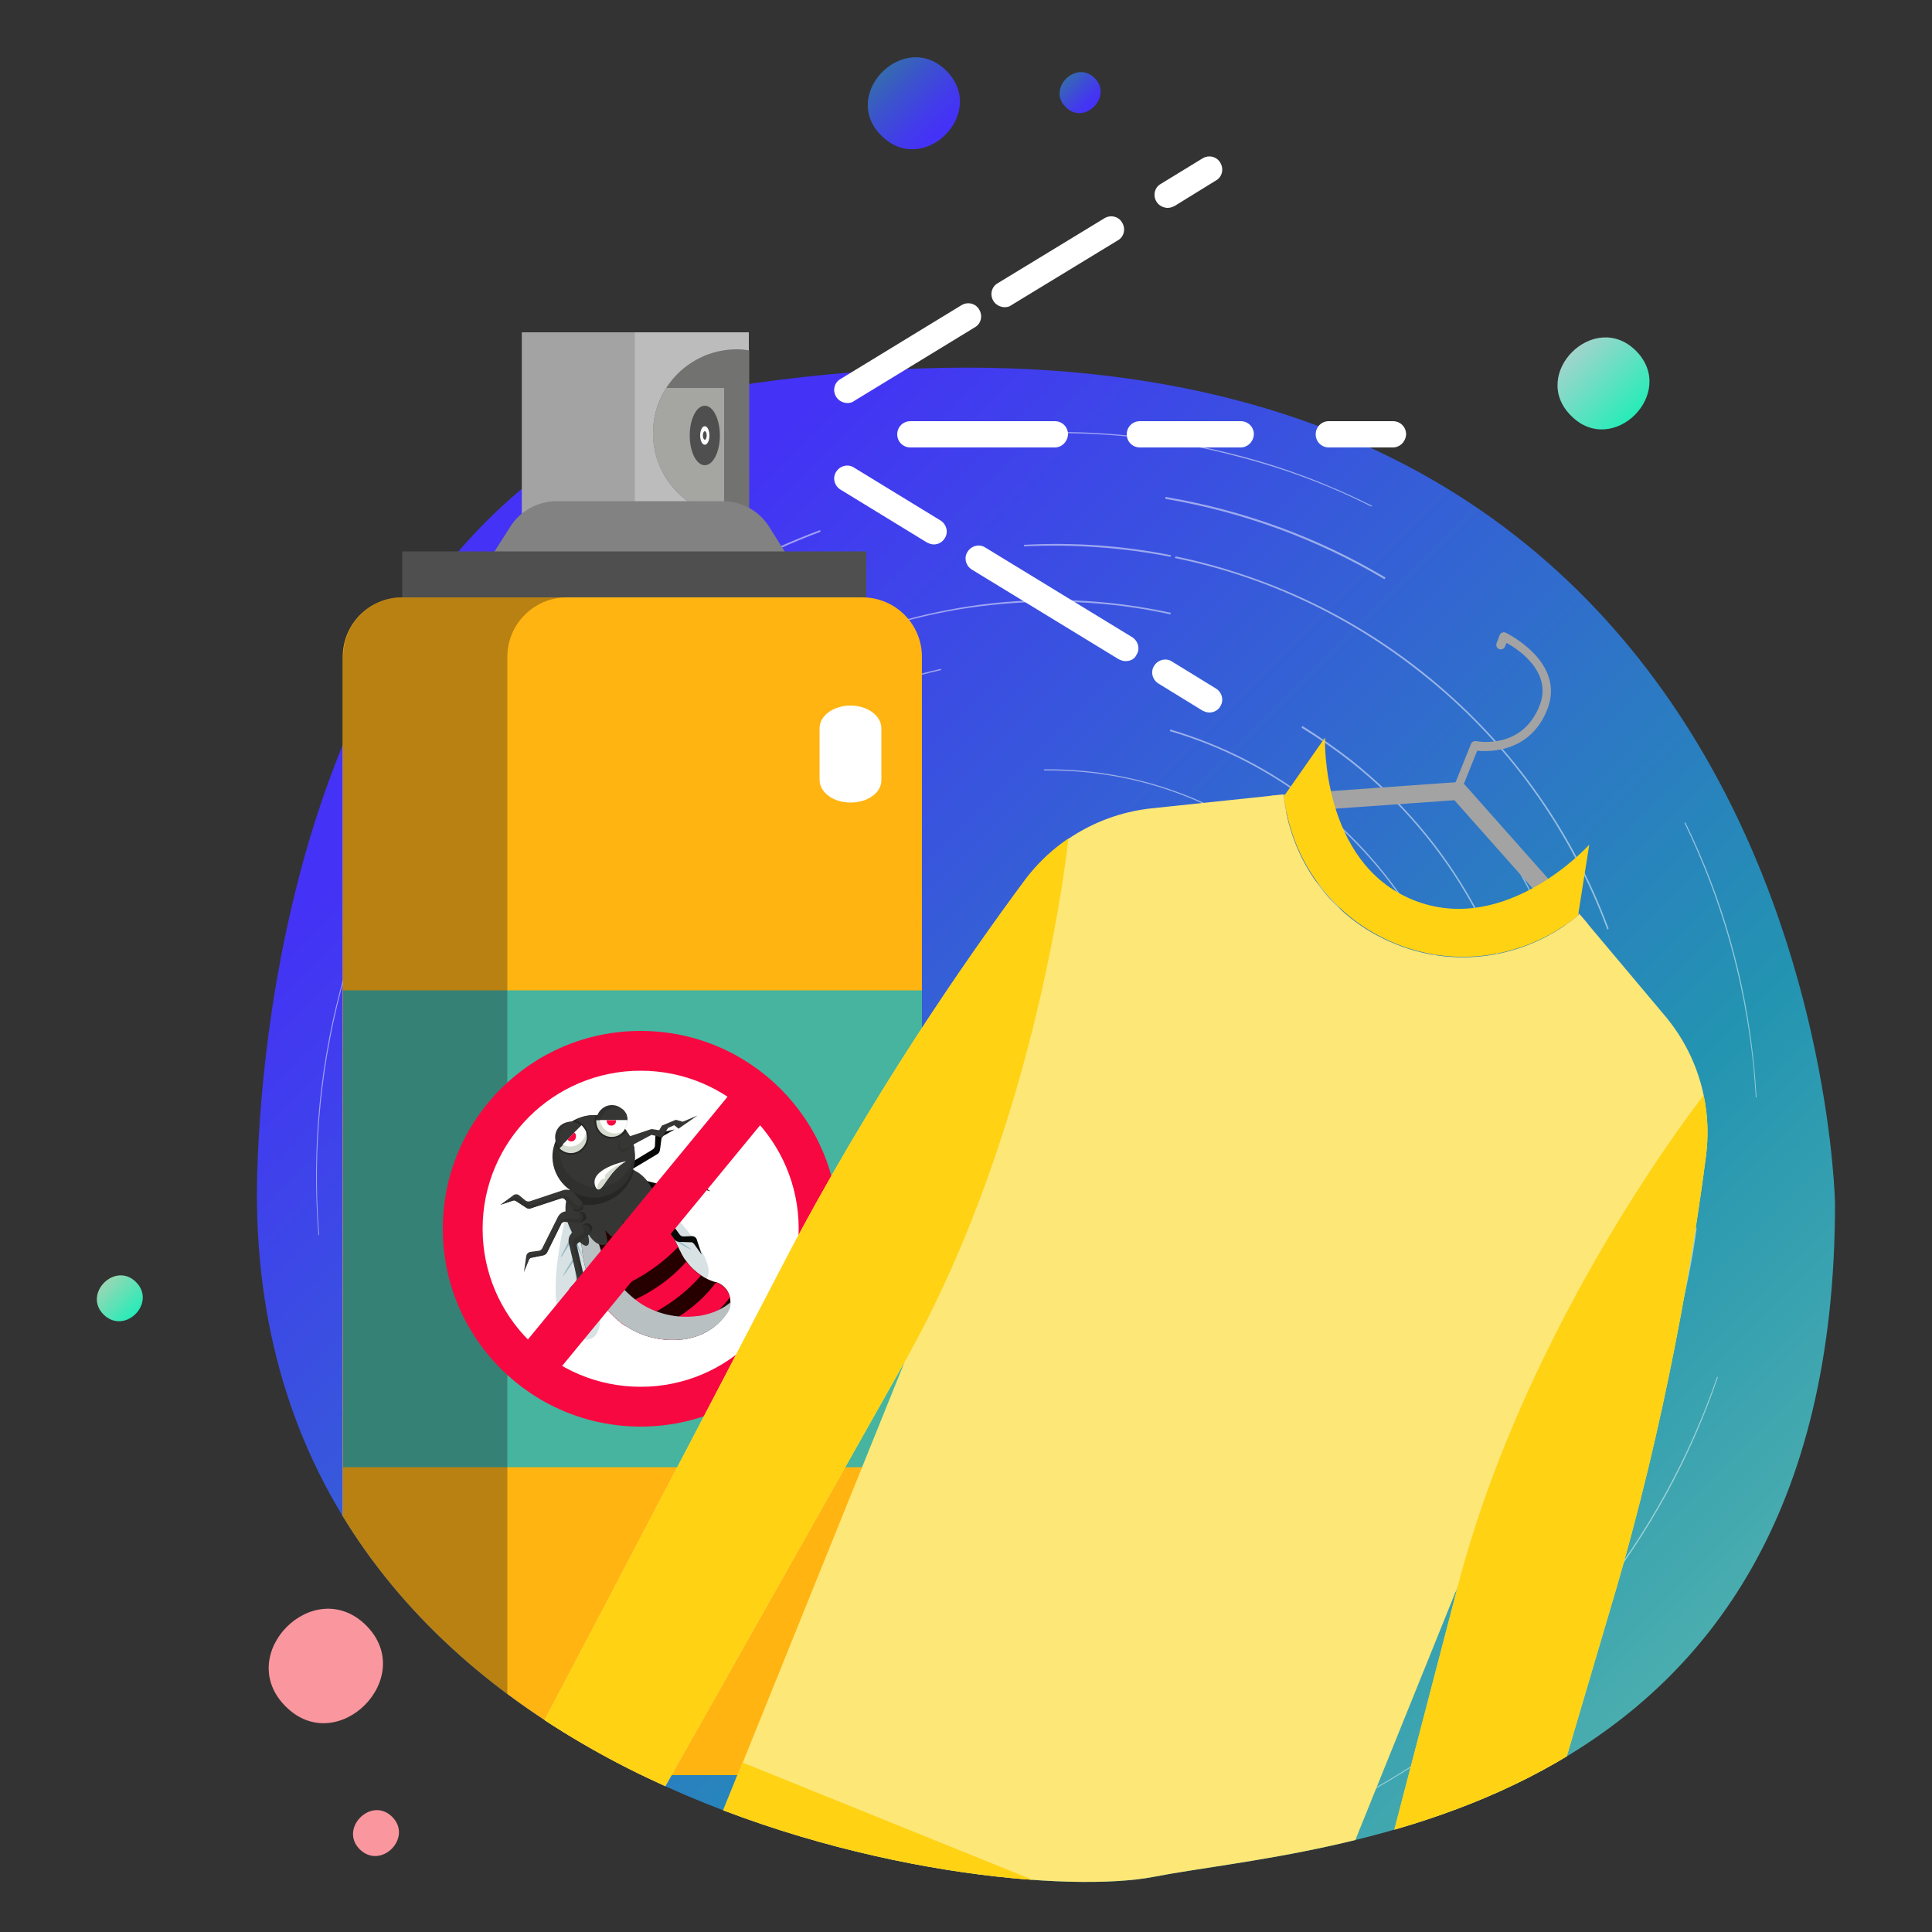 <?xml version="1.0" encoding="utf-8"?>
<!-- Generator: Adobe Illustrator 21.1.0, SVG Export Plug-In . SVG Version: 6.00 Build 0)  -->
<svg version="1.1" id="Layer_1" xmlns="http://www.w3.org/2000/svg" xmlns:xlink="http://www.w3.org/1999/xlink" x="0px" y="0px"
	 viewBox="0 0 500 500" style="enable-background:new 0 0 500 500;" xml:space="preserve">
<rect x="0" y="0" width="500" height="500" fill="#333333" stroke="none"/>
<style type="text/css">
	.st0{fill:url(#SVGID_1_);}
	.st1{fill:#FA969E;}
	.st2{fill:url(#SVGID_2_);}
	.st3{fill:url(#SVGID_3_);}
	.st4{fill:url(#SVGID_4_);}
	.st5{fill:url(#SVGID_5_);}
	.st6{fill:#FFFFFF;}
	.st7{opacity:0.5;}
	.st8{clip-path:url(#SVGID_7_);}
	.st9{fill:#BCBCBC;}
	.st10{fill:#A3A3A3;}
	.st11{fill:#727271;}
	.st12{fill:#A5A5A2;}
	.st13{fill:#828282;}
	.st14{fill:#4F4F4F;}
	.st15{fill:#FFB411;}
	.st16{fill:#46B49F;}
	.st17{opacity:0.3;fill:#110D13;}
	.st18{fill:#F70840;}
	.st19{fill:#D8E2E4;}
	.st20{fill:#95BAC2;}
	.st21{fill:#260000;}
	.st22{fill:#B8C0C2;}
	.st23{fill:#080807;}
	.st24{fill:#363634;}
	.st25{fill:#262625;}
	.st26{fill:#30302F;}
	.st27{fill:#FEFFFD;}
	.st28{fill:#D5DBCE;}
	.st29{fill:#FDE776;}
	.st30{fill:#FFD214;}
</style>
<g>
	<linearGradient id="SVGID_1_" gradientUnits="userSpaceOnUse" x1="116.825" y1="143.961" x2="419.39" y2="446.526">
		<stop  offset="8.527380e-02" style="stop-color:#4432F6"/>
		<stop  offset="0.753" style="stop-color:#2394B1"/>
		<stop  offset="1" style="stop-color:#4AADAF"/>
	</linearGradient>
	<path class="st0" d="M188.8,100.1C62.4,129.2,66.5,311.5,66.5,311.5C68.6,467.1,256.2,494,298.7,485.7
		c42.5-8.3,176.2-12.4,176.2-174.2C474.9,311.5,470.7,56.8,188.8,100.1z"/>
	<g>
		<g>
			<g>
				<path class="st1" d="M101.5,470.2c-5.4-5.4-13.8,3-8.4,8.4C98.6,484,106.9,475.6,101.5,470.2L101.5,470.2z"/>
			</g>
			<g>
				<path class="st1" d="M94.8,420.7c-13.5-13.5-34.4,7.4-20.9,20.9C87.3,455.1,108.2,434.2,94.8,420.7L94.8,420.7z"/>
			</g>
			<g>
				
					<linearGradient id="SVGID_2_" gradientUnits="userSpaceOnUse" x1="-895.395" y1="1019.327" x2="-872.387" y2="1019.327" gradientTransform="matrix(-0.707 -0.707 0.707 -0.707 -930.782 195.006)">
					<stop  offset="0" style="stop-color:#27ECB8"/>
					<stop  offset="1" style="stop-color:#A2D4CC"/>
				</linearGradient>
				<path class="st2" d="M423.4,90.8c-10.8-10.8-27.7,6-16.8,16.8C417.4,118.5,434.2,101.7,423.4,90.8L423.4,90.8z"/>
			</g>
			<g>
				<g>
					
						<linearGradient id="SVGID_3_" gradientUnits="userSpaceOnUse" x1="-717.942" y1="944.403" x2="-694.934" y2="944.403" gradientTransform="matrix(-0.707 -0.707 0.707 -0.707 -930.782 195.006)">
						<stop  offset="8.527380e-02" style="stop-color:#4432F6"/>
						<stop  offset="0.301" style="stop-color:#423BEB"/>
						<stop  offset="0.682" style="stop-color:#3B53CD"/>
						<stop  offset="1" style="stop-color:#356BAF"/>
					</linearGradient>
					<path class="st3" d="M244.9,18.3c-10.8-10.8-27.7,6-16.8,16.8C239,46,255.8,29.2,244.9,18.3L244.9,18.3z"/>
				</g>
			</g>
			<g>
				<g>
					
						<linearGradient id="SVGID_4_" gradientUnits="userSpaceOnUse" x1="-740.02" y1="976.785" x2="-729.735" y2="976.785" gradientTransform="matrix(-0.707 -0.707 0.707 -0.707 -930.782 195.006)">
						<stop  offset="8.527380e-02" style="stop-color:#4432F6"/>
						<stop  offset="0.301" style="stop-color:#423BEB"/>
						<stop  offset="0.682" style="stop-color:#3B53CD"/>
						<stop  offset="1" style="stop-color:#356BAF"/>
					</linearGradient>
					<path class="st4" d="M283.3,20.2c-4.8-4.8-12.4,2.7-7.5,7.5C280.6,32.6,288.1,25,283.3,20.2L283.3,20.2z"/>
				</g>
			</g>
			<g>
				
					<linearGradient id="SVGID_5_" gradientUnits="userSpaceOnUse" x1="-785.558" y1="580.415" x2="-774.115" y2="580.415" gradientTransform="matrix(-0.707 -0.707 0.707 -0.707 -930.782 195.006)">
					<stop  offset="0" style="stop-color:#27ECB8"/>
					<stop  offset="1" style="stop-color:#99D7B4"/>
				</linearGradient>
				<path class="st5" d="M35.2,331.8c-5.4-5.4-13.8,3-8.4,8.4C32.3,345.6,40.6,337.2,35.2,331.8L35.2,331.8z"/>
			</g>
		</g>
	</g>
	<g>
		<g>
			<path class="st6" d="M302.2,53.8c-1.1,0-2.3-0.6-2.9-1.6c-1-1.6-0.5-3.7,1.1-4.6l10.8-6.6c1.6-1,3.7-0.5,4.6,1.1
				c1,1.6,0.5,3.7-1.1,4.6L304,53.3C303.4,53.6,302.8,53.8,302.2,53.8z"/>
		</g>
		<g>
			<path class="st6" d="M260,79.5c-1.1,0-2.3-0.6-2.9-1.6c-1-1.6-0.5-3.7,1.1-4.6l27.6-16.8c1.6-1,3.7-0.5,4.6,1.1
				c1,1.6,0.5,3.7-1.1,4.6L261.7,79C261.2,79.4,260.6,79.5,260,79.5z"/>
		</g>
		<g>
			<path class="st6" d="M219.3,104.3c-1.1,0-2.3-0.6-2.9-1.6c-1-1.6-0.5-3.7,1.1-4.6L248.8,79c1.6-1,3.7-0.5,4.6,1.1
				c1,1.6,0.5,3.7-1.1,4.6L221,103.8C220.5,104.2,219.9,104.3,219.3,104.3z"/>
		</g>
		<g>
			<path class="st6" d="M241.7,140.9c-0.6,0-1.2-0.2-1.8-0.5l-22.4-13.7c-1.6-1-2.1-3.1-1.1-4.6c1-1.6,3.1-2.1,4.6-1.1l22.4,13.7
				c1.6,1,2.1,3.1,1.1,4.6C243.9,140.3,242.8,140.9,241.7,140.9z"/>
		</g>
		<g>
			<path class="st6" d="M291.3,171.1c-0.6,0-1.2-0.2-1.8-0.5l-38-23.2c-1.6-1-2.1-3.1-1.1-4.6c1-1.6,3.1-2.1,4.6-1.1l38,23.2
				c1.6,1,2.1,3.1,1.1,4.6C293.6,170.6,292.5,171.1,291.3,171.1z"/>
		</g>
		<g>
			<path class="st6" d="M313,184.4c-0.6,0-1.2-0.2-1.8-0.5l-11.4-7c-1.6-1-2.1-3.1-1.1-4.6c1-1.6,3.1-2.1,4.6-1.1l11.4,7
				c1.6,1,2.1,3.1,1.1,4.6C315.3,183.8,314.1,184.4,313,184.4z"/>
		</g>
		<g>
			<path class="st6" d="M273,115.8h-37.4c-1.9,0-3.4-1.5-3.4-3.4c0-1.9,1.5-3.4,3.4-3.4H273c1.9,0,3.4,1.5,3.4,3.4
				C276.3,114.3,274.8,115.8,273,115.8z"/>
		</g>
		<g>
			<path class="st6" d="M321.1,115.8h-26.1c-1.9,0-3.4-1.5-3.4-3.4c0-1.9,1.5-3.4,3.4-3.4h26.1c1.9,0,3.4,1.5,3.4,3.4
				C324.4,114.3,322.9,115.8,321.1,115.8z"/>
		</g>
		<g>
			<path class="st6" d="M360.5,115.8h-16.6c-1.9,0-3.4-1.5-3.4-3.4c0-1.9,1.5-3.4,3.4-3.4h16.6c1.9,0,3.4,1.5,3.4,3.4
				C363.8,114.3,362.3,115.8,360.5,115.8z"/>
		</g>
	</g>
	<g class="st7">
		<g>
			<path class="st6" d="M205.5,379c-17.1-13.5-28.8-32-33.9-53.1c-0.1,0-0.2,0-0.3,0.1c5.1,21.1,16.9,39.7,34,53.2
				c20.7,16.4,46.7,23.5,73.2,20c7.9-1,15.6-3,23-5.8c0-0.1,0-0.2-0.1-0.3c-7.3,2.8-15,4.7-23,5.8C252,402.4,226.1,395.3,205.5,379z
				"/>
			<path class="st6" d="M362.1,263.1c0.1,0,0.2-0.1,0.3-0.1c-6.1-16.9-16.6-31.7-30.9-43c-17.5-13.9-38.9-21.1-61.2-20.9
				c-0.1,0.1-0.1,0.2-0.2,0.3c22.3-0.3,43.6,6.9,61.2,20.8C345.5,231.4,356,246.2,362.1,263.1z"/>
			<path class="st6" d="M352.4,351.5c11.9-18.9,17.3-40.9,15.5-63.1c-0.1,0-0.2,0-0.3,0.1c1.9,22.2-3.6,44.1-15.4,62.9
				C352.2,351.4,352.3,351.4,352.4,351.5z"/>
			<path class="st6" d="M191.1,238.4c2.2-2.8,4.5-5.4,6.9-7.9c-0.1-0.1-0.2-0.1-0.2-0.2c-2.4,2.5-4.7,5.1-6.9,7.9
				c-8.8,11.1-15.1,23.7-18.8,36.9c0.1,0,0.2,0,0.3,0.1C176,262,182.4,249.5,191.1,238.4z"/>
		</g>
		<g>
			<path class="st6" d="M381,314.5c-2.4,15.4-7.9,30.2-16.2,43.7c0.1,0,0.3,0,0.4-0.1c8.3-13.4,13.7-28.2,16.1-43.5
				C381.2,314.5,381.1,314.5,381,314.5z"/>
			<path class="st6" d="M302.7,189.2c13.5,3.9,26.3,10.5,37.6,19.4c18,14.3,30.9,33.5,37.3,55.3c0.1-0.1,0.2-0.1,0.3-0.2
				c-6.5-21.8-19.3-41-37.4-55.4c-11.3-9-24.1-15.5-37.6-19.5C302.8,189,302.8,189.1,302.7,189.2z"/>
			<path class="st6" d="M280,413.7c15.5-2,30.3-7.1,43.6-14.8c-0.1-0.1-0.2-0.2-0.2-0.2c-13.2,7.7-27.9,12.7-43.4,14.8
				c-26.7,3.5-52.8-2.4-74.8-16.6c-0.1,0.1-0.1,0.2-0.2,0.3C227,411.3,253.2,417.2,280,413.7z"/>
			<path class="st6" d="M154.4,306.7c-1-27.7,7.9-54.9,25.5-77.1c8.5-10.8,18.7-19.8,29.9-26.9c-0.1-0.1-0.1-0.2-0.2-0.2
				c-11.3,7.1-21.4,16.2-30,27c-17.7,22.3-26.6,49.5-25.6,77.4C154.2,306.7,154.3,306.7,154.4,306.7z"/>
		</g>
		<g>
			<path class="st6" d="M336.8,188.3c4.4,2.7,8.6,5.6,12.7,8.8c25.8,20.4,42.1,49.6,46.3,82.5c0.1-0.1,0.2-0.1,0.3-0.2
				c-4.2-33-20.6-62.2-46.4-82.7c-4.1-3.2-8.3-6.1-12.6-8.8C337,188.1,336.9,188.2,336.8,188.3z"/>
			<path class="st6" d="M180.8,396.6c-0.1,0.1-0.2,0.2-0.2,0.3c2.1,1.9,4.2,3.7,6.4,5.5c26.7,21.1,60.2,30.3,94.4,25.8
				c24.8-3.2,47.9-13.4,67-29.2l-0.3-0.2c-19,15.7-42,25.8-66.7,29.1c-34.1,4.5-67.6-4.7-94.2-25.7
				C185,400.3,182.9,398.4,180.8,396.6z"/>
			<path class="st6" d="M141.3,322.2c-0.3-2-0.5-4-0.8-6c-3.5-34.2,6.5-68.2,28.2-95.5c19.2-24.2,45.5-40.7,74.9-47.3
				c0-0.1-0.1-0.2-0.1-0.3c-29.5,6.6-55.9,23.1-75.1,47.4c-21.7,27.4-31.8,61.5-28.3,95.8c0.2,2,0.5,4,0.7,5.9
				C141.1,322.2,141.2,322.2,141.3,322.2z"/>
		</g>
		<g>
			<path class="st6" d="M302.9,159c0-0.1,0.1-0.2,0.1-0.4c-15.9-3.5-32.5-4.3-49.3-2.1c-22.7,3-44,11.1-62.7,23.6
				c0,0.1,0.1,0.3,0.1,0.4c18.6-12.5,39.9-20.7,62.6-23.6C270.5,154.8,287.1,155.5,302.9,159z"/>
			<path class="st6" d="M411.6,297.9c0.1-5.6-0.2-11.3-0.7-17c-2.5-24.8-11.2-47.7-25-67.2c-0.1,0.1-0.2,0.2-0.2,0.3
				c13.8,19.4,22.4,42.3,24.9,66.9c0.6,5.7,0.8,11.3,0.7,16.9C411.3,297.9,411.5,297.9,411.6,297.9z"/>
			<path class="st6" d="M282.9,442.6c8.7-1.1,17.2-3,25.5-5.7c0.1-0.2,0.2-0.3,0.3-0.5c-8.3,2.7-16.9,4.6-25.8,5.8
				c-38,5-75.2-5.2-104.8-28.6c-29.6-23.4-48-57.3-51.9-95.4c-2.5-24.4,1.2-48.7,10.5-71c-0.1,0-0.3,0-0.4,0
				c-9.3,22.3-13,46.6-10.5,71.1c3.9,38.2,22.4,72.2,52,95.7C207.5,437.3,244.8,447.5,282.9,442.6z"/>
		</g>
		<g>
			<path class="st6" d="M226.6,453.9l0.3-0.4c-20.9-5.2-40.6-14.7-57.9-28.5c-32.6-25.8-52.9-63.1-57.1-105
				c-3.5-34.4,4.1-68.5,21.6-98.1c-0.1-0.1-0.2-0.2-0.3-0.3c-17.5,29.7-25.1,63.9-21.6,98.4c4.3,42.1,24.6,79.5,57.3,105.3
				C186,439.1,205.7,448.7,226.6,453.9z"/>
			<path class="st6" d="M303.1,143.7c-12.4-2.5-25.2-3.4-38.1-2.7c0,0.1,0,0.3,0.1,0.4c12.8-0.6,25.5,0.3,37.8,2.7
				C303,144,303,143.8,303.1,143.7z"/>
			<path class="st6" d="M416,240.6c0.1-0.1,0.2-0.2,0.3-0.3c-9.7-26.1-26.1-48.9-48.3-66.5c-18.9-15-40.7-25-63.7-29.8
				c-0.1,0.1-0.2,0.3-0.3,0.4c23.1,4.7,44.9,14.8,63.8,29.8C389.9,191.6,406.3,214.5,416,240.6z"/>
			<path class="st6" d="M326.4,445.1c0.1,0.1,0.3,0.2,0.4,0.3c24.7-10.6,46.6-27.2,63.9-49c0.9-1.1,1.7-2.2,2.6-3.3l-0.3-0.3
				c-0.8,1.1-1.7,2.2-2.6,3.3C373.1,417.9,351.1,434.6,326.4,445.1z"/>
		</g>
		<g>
			<path class="st6" d="M425.7,364.6c0.1,0.1,0.3,0.2,0.4,0.2c6.5-15,10.9-30.8,13-47c-0.2,0-0.3-0.1-0.5-0.1
				C436.5,333.8,432.2,349.6,425.7,364.6z"/>
			<path class="st6" d="M358.6,149.5c-17.6-10.5-36.9-17.5-57-20.9c0,0.2,0,0.3,0,0.5c20,3.4,39.2,10.4,56.7,20.8
				C358.4,149.7,358.5,149.6,358.6,149.5z"/>
			<path class="st6" d="M130.4,200.5c1.6-2.1,3.1-4.3,4.8-6.4c20.5-26,47.2-45.3,77.2-56.5c-0.1-0.1-0.1-0.3-0.2-0.4
				c-30.1,11.2-56.8,30.6-77.4,56.6c-1.7,2.1-3.3,4.2-4.8,6.4C130.1,200.3,130.2,200.4,130.4,200.5z"/>
			<path class="st6" d="M285.8,471.5c22.5-2.9,43.9-10.1,63.2-21c-0.1-0.1-0.2-0.2-0.3-0.3c-19.3,10.8-40.6,17.9-62.9,20.9
				c-31,4-61.5-0.3-89.1-12.3c-0.1,0.1-0.2,0.3-0.3,0.4C224,471.2,254.7,475.5,285.8,471.5z"/>
		</g>
		<g>
			<path class="st6" d="M412.8,413.9c-2.8,3.6-5.8,7.1-8.9,10.4l0.2,0.2c3.1-3.4,6-6.8,8.9-10.4c13.9-17.5,24.5-36.9,31.6-57.7
				c-0.1,0-0.2-0.1-0.2-0.1C437.2,377.1,426.6,396.5,412.8,413.9z"/>
			<path class="st6" d="M354.9,131.1c0.1-0.1,0.1-0.1,0.2-0.2c-11-5.5-22.5-9.9-34.5-13c-15.3-4-30.9-6.1-46.6-6.1
				c0,0.1,0,0.2,0,0.3c15.7,0,31.3,2,46.5,6.1C332.5,121.3,344,125.6,354.9,131.1z"/>
			<path class="st6" d="M454.6,284c-0.2-2.9-0.4-5.8-0.7-8.7c-2.2-22-8.2-42.9-17.7-62.4c-0.1,0-0.2,0-0.3,0
				c9.5,19.5,15.5,40.5,17.8,62.4c0.3,2.9,0.5,5.8,0.7,8.7C454.5,284,454.5,284,454.6,284z"/>
			<path class="st6" d="M82.6,319.7c-1.8-22.8,0.5-45.5,6.8-67.6c7-24.3,18.6-46.8,34.5-66.8c3.5-4.4,7.2-8.6,11-12.7
				c-0.1-0.1-0.1-0.1-0.2-0.2c-3.8,4.1-7.5,8.3-11,12.7c-15.9,20.1-27.5,42.6-34.5,66.9c-6.4,22.1-8.6,44.9-6.8,67.6
				C82.4,319.6,82.5,319.6,82.6,319.7z"/>
			<path class="st6" d="M338.3,471.4c0.1,0.1,0.1,0.1,0.2,0.2c5.9-2.6,11.6-5.4,17.3-8.6c17.8-10,33.8-22.7,47.7-37.7l-0.2-0.2
				c-13.9,15.1-29.8,27.7-47.6,37.7C350,466,344.2,468.8,338.3,471.4z"/>
		</g>
	</g>
	<g>
		<defs>
			<path id="SVGID_6_" d="M144.6,29.1C18.2,58.2,66.5,311.5,66.5,311.5C68.6,467.1,256.2,494,298.7,485.7
				c42.5-8.3,176.2-12.4,176.2-174.2C474.9,311.5,426.5-14.2,144.6,29.1z"/>
		</defs>
		<clipPath id="SVGID_7_">
			<use xlink:href="#SVGID_6_"  style="overflow:visible;"/>
		</clipPath>
		<g class="st8">
			<g>
				<rect x="135.1" y="86" class="st9" width="58.7" height="56.1"/>
				<rect x="135.1" y="86" class="st10" width="29.2" height="56.1"/>
				<path class="st11" d="M193.9,90.7c-1-0.2-2.1-0.3-3.2-0.3c-12,0-21.7,9.7-21.7,21.7c0,12,9.7,21.7,21.7,21.7
					c1.1,0,2.2-0.1,3.2-0.3V90.7z"/>
				<path class="st12" d="M169,112.1c0,9.8,6.5,18,15.3,20.7h3.1v-32.4h-15C170.3,103.8,169,107.8,169,112.1z"/>
				<path class="st13" d="M199.1,136.4c-2.6-4.2-7.2-6.7-12.1-6.7h-42.9c-4.9,0-9.5,2.5-12.1,6.7L124,149h83L199.1,136.4z"/>
				<ellipse class="st14" cx="182.4" cy="112.7" rx="3.9" ry="7.7"/>
				<ellipse class="st6" cx="182.4" cy="112.7" rx="1.2" ry="2.4"/>
				<ellipse class="st14" cx="182.4" cy="112.7" rx="0.5" ry="1.1"/>
			</g>
			<rect x="104.1" y="142.7" class="st14" width="120.1" height="26.3"/>
			<path class="st15" d="M223.2,459.4H104.1c-8.5,0-15.4-6.9-15.4-15.4V170c0-8.5,6.9-15.4,15.4-15.4h119.1
				c8.5,0,15.4,6.9,15.4,15.4v274C238.6,452.5,231.7,459.4,223.2,459.4z"/>
			<path class="st6" d="M220.1,207.7L220.1,207.7c-4.4,0-8-2.6-8-5.9v-13.3c0-3.3,3.6-5.9,8-5.9l0,0c4.4,0,8,2.6,8,5.9v13.3
				C228.2,205.1,224.6,207.7,220.1,207.7z"/>
			<rect x="88.8" y="256.3" class="st16" width="149.8" height="123.4"/>
			<path class="st17" d="M131.3,444.1v-64.3V256.3V170c0-8.5,6.9-15.4,15.4-15.4h-42.5c-8.5,0-15.4,6.9-15.4,15.4v86.3v123.4v64.3
				c0,8.5,6.9,15.4,15.4,15.4h42.5C138.2,459.4,131.3,452.5,131.3,444.1z"/>
			<circle class="st18" cx="165.8" cy="318" r="51.2"/>
			<circle class="st6" cx="165.8" cy="318" r="40.9"/>
			<g>
				<g>
					<path class="st19" d="M147.3,311.5c0,0-10.1,34.6,4,35.2C162.4,347.2,147.3,311.5,147.3,311.5z"/>
					<path class="st20" d="M150.5,343.4c-0.2-3.5-0.5-7.1-0.8-10.6c1.1,1.7,2.2,3.5,3.5,5c0,0,0,0,0,0c-1-2.1-2.4-4-3.6-5.9l0,0
						c-0.1-1.1-0.2-2.2-0.3-3.3c0-0.5-0.1-1.1-0.1-1.6c0.8,1.6,1.5,3.1,2.4,4.7c0,0,0.1,0,0,0c-0.8-1.9-1.6-3.8-2.5-5.7
						c-0.1-1.5-0.3-3-0.4-4.5c0.6,1.2,1.3,2.4,1.9,3.6c0,0,0.1,0,0.1,0c-0.7-1.7-1.3-3.5-2.1-5.1c0,0,0,0,0,0c0-0.1,0-0.1,0-0.2
						c0-0.1,0.1-0.1,0.1-0.2c0-0.1,0-0.2-0.1-0.3c-0.1-0.6-0.1-1.3-0.2-1.9c-0.1-1.2-0.1-2.5-0.5-3.6c-0.1-0.2-0.4-0.2-0.5,0.1
						c-0.2,1,0.1,2.1,0.2,3.1c0.1,1,0.2,2,0.3,3c-1.1,1.6-1.8,3.5-2.7,5.1c-0.1,0.1,0.1,0.2,0.2,0.1c0.8-1.4,1.8-2.8,2.6-4.3
						c0.2,1.5,0.3,3,0.5,4.5l0,0c-0.9,1.6-2,3.1-2.8,4.8c0,0,0,0.1,0.1,0c1-1.3,1.9-2.7,2.8-4.1c0.1,0.7,0.1,1.3,0.2,2
						c0.1,1.1,0.2,2.2,0.3,3.4c-0.6,0.8-1.1,1.6-1.6,2.4c-0.5,0.7-1.1,1.5-1.5,2.3c0,0.1,0.1,0.1,0.1,0.1c0.6-0.7,1.1-1.4,1.6-2.2
						c0.5-0.7,1-1.3,1.4-2c0.3,3.8,0.7,7.6,1.2,11.4C150.4,343.5,150.5,343.5,150.5,343.4z"/>
				</g>
				<g>
					<path class="st19" d="M162.2,302.4c0,0,6.1,35.5,19,29.9C191.5,327.9,162.2,302.4,162.2,302.4z"/>
					<path class="st20" d="M179.1,329.7c-1.7-3.1-3.5-6.1-5.4-9.2c1.8,1,3.5,2.2,5.4,3c0,0,0,0,0,0c-1.8-1.4-3.9-2.5-5.9-3.7l0,0
						c-0.6-0.9-1.2-1.9-1.7-2.8c-0.3-0.5-0.5-0.9-0.8-1.4c1.4,1.1,2.8,2.1,4.2,3.2c0,0,0.1,0,0,0c-1.6-1.4-3.1-2.7-4.8-4
						c-0.8-1.3-1.5-2.6-2.3-3.9c1.1,0.9,2.2,1.6,3.3,2.4c0,0,0.1,0,0,0c-1.3-1.2-2.6-2.6-4.1-3.6c0,0,0,0,0,0c0-0.1-0.1-0.1-0.1-0.2
						c0-0.1,0-0.2,0-0.2c0-0.1-0.1-0.2-0.2-0.2c-0.3-0.6-0.7-1.1-1-1.7c-0.6-1-1.1-2.2-2-3c-0.2-0.2-0.4,0-0.4,0.3
						c0.3,1,1,1.9,1.5,2.7c0.5,0.9,1.1,1.7,1.6,2.6c-0.3,1.9-0.1,3.9-0.2,5.8c0,0.1,0.2,0.2,0.2,0c0.1-1.6,0.4-3.3,0.5-5
						c0.8,1.3,1.6,2.6,2.4,3.8c0,0,0,0,0,0c-0.1,1.8-0.4,3.7-0.4,5.5c0,0,0.1,0,0.1,0c0.4-1.6,0.5-3.3,0.7-4.9
						c0.4,0.6,0.7,1.1,1.1,1.7c0.6,1,1.2,1.9,1.7,2.9c-0.2,0.9-0.3,1.9-0.4,2.9c-0.1,0.9-0.3,1.8-0.3,2.7c0,0.1,0.1,0.1,0.1,0
						c0.3-0.9,0.3-1.8,0.5-2.6c0.1-0.8,0.3-1.6,0.4-2.5c2,3.3,4,6.6,6.1,9.7C179.1,329.8,179.2,329.8,179.1,329.7z"/>
				</g>
				<path class="st21" d="M177.7,346.5c-0.6,0.1-1.2,0.2-1.8,0.2c-3.3,0.3-6.6-0.2-9.6-1.3c-1.6-0.6-3.1-1.4-4.6-2.4
					c-1.4-0.9-2.7-2-3.8-3.3c-0.2-0.2-0.5-0.5-0.7-0.8c-0.9-1.1-1.8-2.3-2.6-3.6c-0.9-1.4-1.6-3-2.3-4.7c-1.6-4.3-2.3-9.4-1.6-15.5
					c0.1-0.5,0.1-0.9,0.2-1.4l4.1-0.7l10.7-1.8c0,0,3.2,0.9,7.1,6.7c0.9,1.3,1.8,2.9,2.7,4.8c0.2,0.3,0.3,0.7,0.5,1
					c0.5,1,1,2,1.7,2.8c1,1.4,2.3,2.6,3.8,3.6c1,0.7,2.1,1.2,3.3,1.6c0.1,0,0.3,0.1,0.4,0.1c0,0,0,0,0.1,0c1.9,0.6,3.2,2.1,3.6,3.9
					c0.3,1.3,0.1,2.8-0.7,4C186.2,342.7,183,345.5,177.7,346.5z"/>
				<g>
					<g>
						<path class="st18" d="M175.5,322.7c-0.9-1.9-1.8-3.5-2.7-4.8c-3.6,4.3-8.9,8.3-15.3,10.9c-1.7,0.7-3.4,1.3-5.2,1.8
							c0.6,1.7,1.4,3.3,2.3,4.7c1.6-0.5,3.3-1.1,4.9-1.8C165.8,330.9,171.3,327.1,175.5,322.7z"/>
					</g>
					<g>
						<path class="st18" d="M181.4,330.1c-1.5-1-2.7-2.2-3.8-3.6c-3.6,4.2-8.8,8-15,10.6c-1.8,0.8-3.6,1.4-5.4,1.9
							c0.2,0.3,0.5,0.5,0.7,0.8c1.2,1.2,2.4,2.3,3.8,3.3c1-0.3,2-0.7,2.9-1.1C171.4,339.1,177.2,335,181.4,330.1z"/>
					</g>
					<g>
						<path class="st18" d="M175.9,346.7c5.2-2.9,9.7-6.7,13-10.9c-0.4-1.8-1.7-3.3-3.6-3.9c-3.6,4.9-9.4,9.5-16.5,12.5
							c-0.8,0.3-1.6,0.7-2.4,0.9C169.3,346.5,172.6,347,175.9,346.7z"/>
					</g>
				</g>
				<path class="st22" d="M177.7,346.5c-0.6,0.1-1.2,0.2-1.8,0.2c-3.3,0.3-6.6-0.2-9.6-1.3c-1.6-0.6-3.1-1.4-4.6-2.4
					c-1.4-0.9-2.7-2-3.8-3.3c-0.2-0.2-0.5-0.5-0.7-0.8c-0.9-1.1-1.8-2.3-2.6-3.6c-0.9-1.4-1.6-3-2.3-4.7c-1.6-4.3-2.3-9.4-1.6-15.5
					c0.1-0.5,0.1-0.9,0.2-1.4l3.1-0.5c-0.1,4.3,0.6,8.2,1.9,11.4c0.6,1.7,1.4,3.3,2.3,4.7c0.8,1.3,1.7,2.5,2.6,3.6
					c0.2,0.3,0.5,0.5,0.7,0.8c1.2,1.2,2.4,2.3,3.8,3.3c1.4,1,3,1.8,4.6,2.4c3,1.1,6.3,1.6,9.6,1.3c0.6-0.1,1.2-0.1,1.8-0.2
					c3.4-0.6,5.9-1.9,7.8-3.5c0,1-0.3,2-0.9,2.9C186.2,342.7,183,345.5,177.7,346.5z"/>
				<g>
					<g>
						<path class="st23" d="M165.1,311.7l2.8-0.6c1-0.2,2,0.2,2.6,1l5.4,7.4c0.2,0.3,0.6,0.5,1,0.5l2.2-0.1c0.5,0,1,0.3,1.2,0.8
							l1.3,4l-2-2.8c-0.2-0.2-0.4-0.4-0.7-0.4l-3.1-0.1c-0.5,0-0.9-0.3-1.2-0.6l-4.9-6.8c-0.2-0.3-0.5-0.4-0.8-0.3l-3.2,0.7
							c-0.6,0.1-1.3-0.2-1.5-0.7l0,0C163.7,312.9,164.2,311.9,165.1,311.7z"/>
						<path class="st23" d="M162.8,308.7l1.8-2.2c0.6-0.8,1.7-1.2,2.7-0.9l8.9,2.3c0.4,0.1,0.8,0,1.1-0.3l1.6-1.5
							c0.4-0.4,1-0.4,1.4-0.1l3.6,2.3l-3.3-0.9c-0.3-0.1-0.5,0-0.7,0.1l-2.5,1.8c-0.4,0.3-0.9,0.4-1.3,0.3l-8.1-2.1
							c-0.3-0.1-0.6,0-0.8,0.3l-2,2.6c-0.4,0.5-1.1,0.7-1.7,0.4l0,0C162.5,310.4,162.3,309.4,162.8,308.7z"/>
						<path class="st23" d="M160.2,307.5l-0.3-2.8c-0.1-1,0.4-2,1.2-2.5l7.8-4.7c0.3-0.2,0.6-0.6,0.6-1l0.1-2.2c0-0.5,0.4-1,0.9-1.1
							l4.1-0.9l-3,1.7c-0.2,0.1-0.4,0.4-0.4,0.6l-0.4,3c-0.1,0.5-0.3,0.9-0.7,1.1l-7.2,4.3c-0.3,0.2-0.4,0.5-0.4,0.8l0.4,3.2
							c0.1,0.6-0.3,1.2-0.9,1.5l0,0C161.3,308.9,160.3,308.4,160.2,307.5z"/>
					</g>
				</g>
				<path class="st24" d="M160.7,321c-1.4,0.5-4.1-2.6-4.1-2.6s1,3.3,0.4,3.6c-1.9,0.8-4-0.9-5.2-3.6c0.4,1.2,1.2,3.7,0,4
					c-1.3,0.3-6.7-5.2-5.2-12c0.3-1.5,1-3,2-4.6l11.6-4c0,0,1.7,0,3.8,1c2.3,1.1,5,3.5,5.9,8.6c0.2,1.2-1,2-2,1.3
					c-0.3-0.2-0.6-0.5-0.9-0.9c0,0,2.4,4.1,0.4,5.1c-1,0.6-1.9-2.6-2.1-3c0.1,0.5,0.8,4.6-1.5,5.7c-1.2,0.5-2.7-3.8-2.7-3.8
					S162.2,320.6,160.7,321z"/>
				<path class="st25" d="M157.1,310.9c-3.5,1.5-7.3,1.2-10.4-0.5c0.3-1.5,1-3,2-4.6l11.6-4c0,0,1.7,0,3.8,1
					C163.2,306.4,160.7,309.4,157.1,310.9z"/>
				<path class="st26" d="M157.8,309.1c-5.4,2.3-11.7-0.3-14-5.7c-1-2.4-1.1-5-0.3-7.3c0.7-2.3,2.2-4.4,4.3-5.7
					c0.2-0.2,0.5-0.3,0.8-0.5c0.3-0.2,0.6-0.3,1-0.5c1.5-0.6,3-0.9,4.5-0.8c3.1,0.1,6.1,1.6,8,4.1c0.6,0.7,1.1,1.6,1.4,2.5
					c0.3,0.6,0.4,1.2,0.6,1.8C165.2,301.9,162.7,307,157.8,309.1z"/>
				<path class="st24" d="M158.2,306.5c-5,2.1-10.7-0.3-12.7-5.2c-1.6-3.9-0.5-8.2,2.4-10.9c0.5-0.4,1.1-0.7,1.7-0.9
					c5.4-2.3,11.7,0.3,14,5.7c0.3,0.6,0.4,1.2,0.6,1.8C164.4,300.9,162.1,304.8,158.2,306.5z"/>
				<g>
					<path class="st25" d="M149.5,298.5c-1.7,0.7-3.7,0.3-5-1c0,0,0,0,0,0c-0.4-0.4-0.7-0.9-0.9-1.4l0,0c0.7-2.3,2.2-4.4,4.3-5.7
						c0.2-0.2,0.5-0.3,0.8-0.5c0.8,0.2,1.5,0.5,2.1,1.1c0,0,0,0,0,0c0.5,0.5,0.9,1,1.2,1.6c0,0.1,0.1,0.1,0.1,0.2c0,0,0,0,0,0
						C152.8,295,151.7,297.6,149.5,298.5z"/>
					<path class="st25" d="M160.1,294.3c-2.3,1-5-0.1-5.9-2.4c-0.3-0.6-0.4-1.3-0.3-2c0,0,0,0,0,0c0-0.4,0.1-0.9,0.3-1.3
						c3.1,0.1,6.1,1.6,8,4.1c0,0.1-0.1,0.1-0.1,0.2C161.5,293.5,160.9,294,160.1,294.3z"/>
				</g>
				<path class="st27" d="M154.5,307.7c-0.1-0.1-0.3-0.3-0.4-0.6c-1.9-4.6,7.9-6.6,7.9-6.6C157.4,303.1,155.9,308.8,154.5,307.7z"/>
				<g>
					<g>
						<path class="st26" d="M144.8,297.1c-0.3-0.3-0.6-0.8-0.8-1.2c-0.9-2.1,0.1-4.5,2.2-5.3c0.5-0.2,1-0.3,1.5-0.3c1,0,2,0.4,2.8,1
							l-4.8,5L144.8,297.1z"/>
						<path class="st24" d="M145.6,296.3c-0.2-0.2-0.3-0.5-0.5-0.8c-0.8-2,0.1-4.3,2.1-5.1c0.1-0.1,0.3-0.1,0.4-0.1c1,0,2,0.4,2.8,1
							L145.6,296.3z"/>
						<path class="st28" d="M149.3,298.1c-1.6,0.7-3.4,0.2-4.5-0.9l0.8-0.8l1.3-1.3l1.7-1.8l1.9-1.9c0.4,0.4,0.8,0.9,1.1,1.5
							c0,0.1,0.1,0.1,0.1,0.2c0,0,0,0,0,0C152.3,295,151.3,297.2,149.3,298.1z"/>
						<path class="st27" d="M149.1,296.4c-1.2,0.5-2.4,0.4-3.5-0.2l1.3-1.3l1.7-1.8l1.9-1.9c0.4,0.4,0.8,0.9,1.1,1.5
							c0,0.1,0.1,0.1,0.1,0.2c0,0,0,0,0,0C151.5,294.4,150.5,295.8,149.1,296.4z"/>
					</g>
					<path class="st18" d="M148.3,295.3c-0.5,0.2-1.1,0.1-1.4-0.4l1.7-1.8c0.2,0.1,0.3,0.3,0.4,0.5
						C149.2,294.3,148.9,295.1,148.3,295.3z"/>
				</g>
				<g>
					<g>
						<path class="st26" d="M162.4,290l-7-0.1l-1.1,0c0.1-1.5,1-2.9,2.5-3.6c1.5-0.6,3.2-0.3,4.3,0.8c0.4,0.4,0.8,0.9,1,1.4
							C162.3,289,162.4,289.5,162.4,290z"/>
						<path class="st24" d="M162.4,290l-7-0.1c0.2-1.2,1.1-2.4,2.4-2.9c1.2-0.5,2.4-0.4,3.4,0.1c0.4,0.4,0.8,0.9,1,1.4
							C162.3,289,162.4,289.5,162.4,290z"/>
						<path class="st28" d="M159.9,293.9c-2.1,0.9-4.5-0.1-5.3-2.2c-0.2-0.6-0.3-1.2-0.3-1.8l1,0l1.7,0l2.4,0l3,0
							c0,0.9-0.3,1.8-0.8,2.5C161.2,293.1,160.6,293.6,159.9,293.9z"/>
						<path class="st27" d="M160.8,293c-2.1,0.9-4.5-0.1-5.3-2.2c-0.1-0.3-0.2-0.6-0.3-0.9l1.7,0l2.4,0l3,0c0,0.9-0.3,1.8-0.8,2.5
							C161.4,292.7,161.1,292.8,160.8,293z"/>
					</g>
					<path class="st18" d="M158.7,291.2c0.5-0.2,0.8-0.7,0.7-1.3l-2.4,0c0,0.2,0,0.4,0.1,0.6C157.3,291.2,158.1,291.5,158.7,291.2z"
						/>
				</g>
				<path class="st28" d="M154.5,307.7c0.2-1.6,1.2-2.5,1.2-2.5l0.9-0.2l0-0.8c1.5-2.2,5.4-3.6,5.4-3.6
					C157.4,303.1,155.9,308.8,154.5,307.7z"/>
				<path class="st26" d="M163.9,296.2l-1.8,1.5c-0.4,0.4-1.1,0.4-1.5,0.1c-0.6-0.4-1-1.2-0.1-2.7L163.9,296.2z"/>
				<path class="st24" d="M161.1,294.7l7.5-2.5l2,0.3l0.7-1.2l3.6-1.5l1.8,0.5l3.8-1.6l-4.9,3.4l-1.1-0.9l-1.6,0.7l-1.5,2.5
					l-2.8-0.7l-7.1,3.8C160.3,297.9,159.7,295.1,161.1,294.7z"/>
				<path class="st25" d="M150.8,311.6c0,0,0.5,1.2-0.4,1.6c-0.9,0.4-1.9,0.5-2.1-0.5L150.8,311.6z"/>
				<path class="st25" d="M149.6,313.6c0,0,1.8-0.3,2.1,1.2c0.2,1.5-2.2,1.6-2.2,1.6L149.6,313.6z"/>
				<path class="st25" d="M150.5,317.3c0,0,1.2-1.4,2.4-0.3c1.2,1.1-0.7,2.5-0.7,2.5L150.5,317.3z"/>
				<g>
					<g>
						<path class="st24" d="M149.6,338.3l-2.2-3.6c-0.3-0.4-0.2-1,0.1-1.4l1.5-1.6c0.3-0.3,0.4-0.7,0.3-1.1l-2.1-8.9
							c-0.2-1,0.1-2,0.9-2.7l2.2-1.7c0,0,0,0,0,0c0.1-0.1,0.2-0.1,0.3-0.2c0.7-0.3,1.5,0,1.8,0.8c0.2,0.6,0.1,1.3-0.4,1.7l-2.6,2
							c-0.3,0.2-0.4,0.5-0.3,0.8l1.9,8.1c0.1,0.5,0,0.9-0.3,1.3l-1.9,2.4c-0.2,0.2-0.2,0.5-0.2,0.7L149.6,338.3z"/>
						<path class="st24" d="M135.6,329.2l0.6-4.2c0.1-0.5,0.5-0.9,1-1l2.2-0.3c0.4,0,0.7-0.3,0.9-0.6l4.1-8.2
							c0.5-0.9,1.4-1.5,2.4-1.4l2.8,0.1c0.6,0,1,0.4,1.2,0.9c0.1,0.3,0.1,0.6,0,0.9c-0.2,0.6-0.8,1-1.4,1l-3.3-0.2
							c-0.3,0-0.6,0.2-0.8,0.4l-3.7,7.5c-0.2,0.4-0.6,0.7-1.1,0.8l-3,0.6c-0.3,0.1-0.5,0.2-0.6,0.5L135.6,329.2z"/>
						<path class="st24" d="M148.3,312.7l-2.2-2.4c-0.2-0.2-0.5-0.3-0.8-0.2l-7.9,2.6c-0.4,0.2-0.9,0.1-1.3-0.2l-2.6-1.7
							c-0.2-0.1-0.5-0.2-0.7-0.1l-3.3,1.1l3.4-2.5c0.4-0.3,1-0.3,1.4,0l1.7,1.4c0.3,0.2,0.7,0.3,1.1,0.2l8.7-2.9c1-0.3,2,0,2.7,0.7
							l1.9,2.1c0.1,0.1,0.2,0.3,0.3,0.4l0,0.1c0.2,0.6,0,1.4-0.7,1.7C149.5,313.3,148.8,313.2,148.3,312.7z"/>
					</g>
				</g>
				<path class="st26" d="M148.3,312.7l-2.2-2.4c-0.2-0.2-0.5-0.3-0.8-0.2l-7.9,2.6c-0.4,0.2-0.9,0.1-1.3-0.2l-2.6-1.7
					c-0.2-0.1-0.5-0.2-0.7-0.1l-3.3,1.1l3.3-1.8c0.4-0.2,0.9-0.2,1.3,0.1l2.3,1.5c0.3,0.2,0.7,0.3,1.1,0.2l8-2.4
					c0.4-0.1,0.9,0,1.3,0.3c0.7,0.6,1.8,1.7,2.4,2.2c0.9,0.8,1.6-0.7,1.6-0.7l0,0c0.2,0.6,0,1.4-0.7,1.7
					C149.5,313.3,148.8,313.2,148.3,312.7z"/>
				<path class="st26" d="M135.6,329.2l1.3-3.4c0.2-0.5,0.6-0.9,1.1-1l2.2-0.7c0.4-0.1,0.8-0.4,1-0.8l3.8-7c0.3-0.6,0.9-0.9,1.5-0.9
					l3.2,0.1c1.2-0.9-0.1-1.9-0.1-1.9c0.6,0,1,0.4,1.2,0.9c0.1,0.3,0.1,0.6,0,0.9c-0.2,0.6-0.8,1-1.4,1l-3.3-0.2
					c-0.3,0-0.6,0.2-0.8,0.4l-3.7,7.5c-0.2,0.4-0.6,0.7-1.1,0.8l-3,0.6c-0.3,0.1-0.5,0.2-0.6,0.5L135.6,329.2z"/>
				<path class="st26" d="M149.6,338.3l-1.2-3.8c-0.1-0.3-0.1-0.7,0.1-1l1.6-2.4c0.2-0.3,0.2-0.6,0.2-0.9l-2.1-8.3
					c-0.1-0.5,0.1-1,0.5-1.3l1.9-1.1c0.8-0.5,0.7-1.7-0.1-2.1c0,0,0,0,0,0s0,0,0,0c0.1-0.1,0.2-0.1,0.3-0.2c0.7-0.3,1.5,0,1.8,0.8
					c0.2,0.6,0.1,1.3-0.4,1.7l-2.6,2c-0.3,0.2-0.4,0.5-0.3,0.8l1.9,8.1c0.1,0.5,0,0.9-0.3,1.3l-1.9,2.4c-0.2,0.2-0.2,0.5-0.2,0.7
					L149.6,338.3z"/>
			</g>
			<g>
				
					<rect x="121.1" y="313.4" transform="matrix(0.635 -0.772 0.772 0.635 -185.579 245.209)" class="st18" width="91.2" height="11.2"/>
			</g>
		</g>
		<g id="XMLID_288_" class="st8">
			<g id="XMLID_488_">
				<g id="XMLID_587_">
					<path id="XMLID_588_" class="st10" d="M328.8,210.3c-0.8-0.3-1.4-1.1-1.5-2c-0.1-1.3,0.9-2.4,2.2-2.5l47.8-3.4
						c0.7-0.1,1.4,0.2,1.9,0.8l31.4,35.4c0.9,1,0.8,2.5-0.2,3.3c-1,0.9-2.5,0.8-3.3-0.2l-30.7-34.6l-46.6,3.3
						C329.5,210.5,329.1,210.4,328.8,210.3z"/>
				</g>
				<g id="XMLID_489_">
					<path id="XMLID_586_" class="st10" d="M376.7,205.7c-0.6-0.2-0.9-0.9-0.7-1.5l4.7-11.7c0.2-0.5,0.8-0.8,1.3-0.7
						c0.5,0.1,11.9,2.2,16.4-9.1c3.5-8.6-5.3-14.6-8.5-16.3l-0.4,0.9c-0.2,0.6-0.9,0.9-1.5,0.7c-0.6-0.2-0.9-0.9-0.7-1.5l0.8-2.1
						c0.2-0.6,0.9-0.9,1.5-0.7c0.2,0.1,15.8,7.6,10.8,20c-4.4,11-14.8,10.9-18.1,10.6l-4.4,10.9C378,205.6,377.3,205.9,376.7,205.7z
						"/>
				</g>
			</g>
			<g id="XMLID_289_">
				<path id="XMLID_294_" class="st29" d="M417.3,414.5c13.9-46.7,21-90.5,24.2-115.3c1.7-13.1-2.1-26.2-10.6-36.3l-22.1-26.3
					c-12.8,10.9-31.1,14.5-47.7,7.7c-16.7-6.7-27.3-22-28.9-38.7l-34.2,3.6c-13.1,1.4-25,8.2-32.9,18.8
					c-14.9,20.1-40.3,56.5-62.7,99.7c-34.4,66.2-67.3,128.5-67.3,128.5l33,13.3l66-117l-49.9,123.5l71.6,29l71.6,29l49.9-123.5
					l-33.9,130l33,13.3C376.4,553.7,396.1,486,417.3,414.5z"/>
				<path id="XMLID_293_" class="st30" d="M276.5,217c-4.3,2.9-8.2,6.6-11.3,10.8c-14.9,20.1-40.3,56.5-62.7,99.7
					c-34.4,66.2-67.3,128.5-67.3,128.5l33,13.3l66-117C269,290.4,276.4,217.8,276.5,217z"/>
				<path id="XMLID_292_" class="st30" d="M440.9,283.5c1.1,5.1,1.3,10.4,0.6,15.7c-3.2,24.8-10.3,68.6-24.2,115.3
					c-21.2,71.5-40.9,139.2-40.9,139.2l-33-13.3l33.9-130C395.3,341.4,440.4,284.1,440.9,283.5z"/>
				<path id="XMLID_291_" class="st30" d="M408.5,236.3l2.8-17.7c0,0-21.6,24-45.6,14.3c-23.9-9.7-22.8-42-22.8-42l-10.3,14.7
					c0,0-0.1,0.2-0.3,0.5c1.9,16.5,12.4,31.4,28.9,38.1c16.4,6.7,34.4,3.2,47.2-7.3C408.4,236.6,408.5,236.3,408.5,236.3z"/>
				
					<rect id="XMLID_290_" x="249.1" y="417.7" transform="matrix(0.375 -0.927 0.927 0.375 -296.508 550.236)" class="st30" width="21.4" height="154.6"/>
			</g>
		</g>
	</g>
</g>
</svg>
